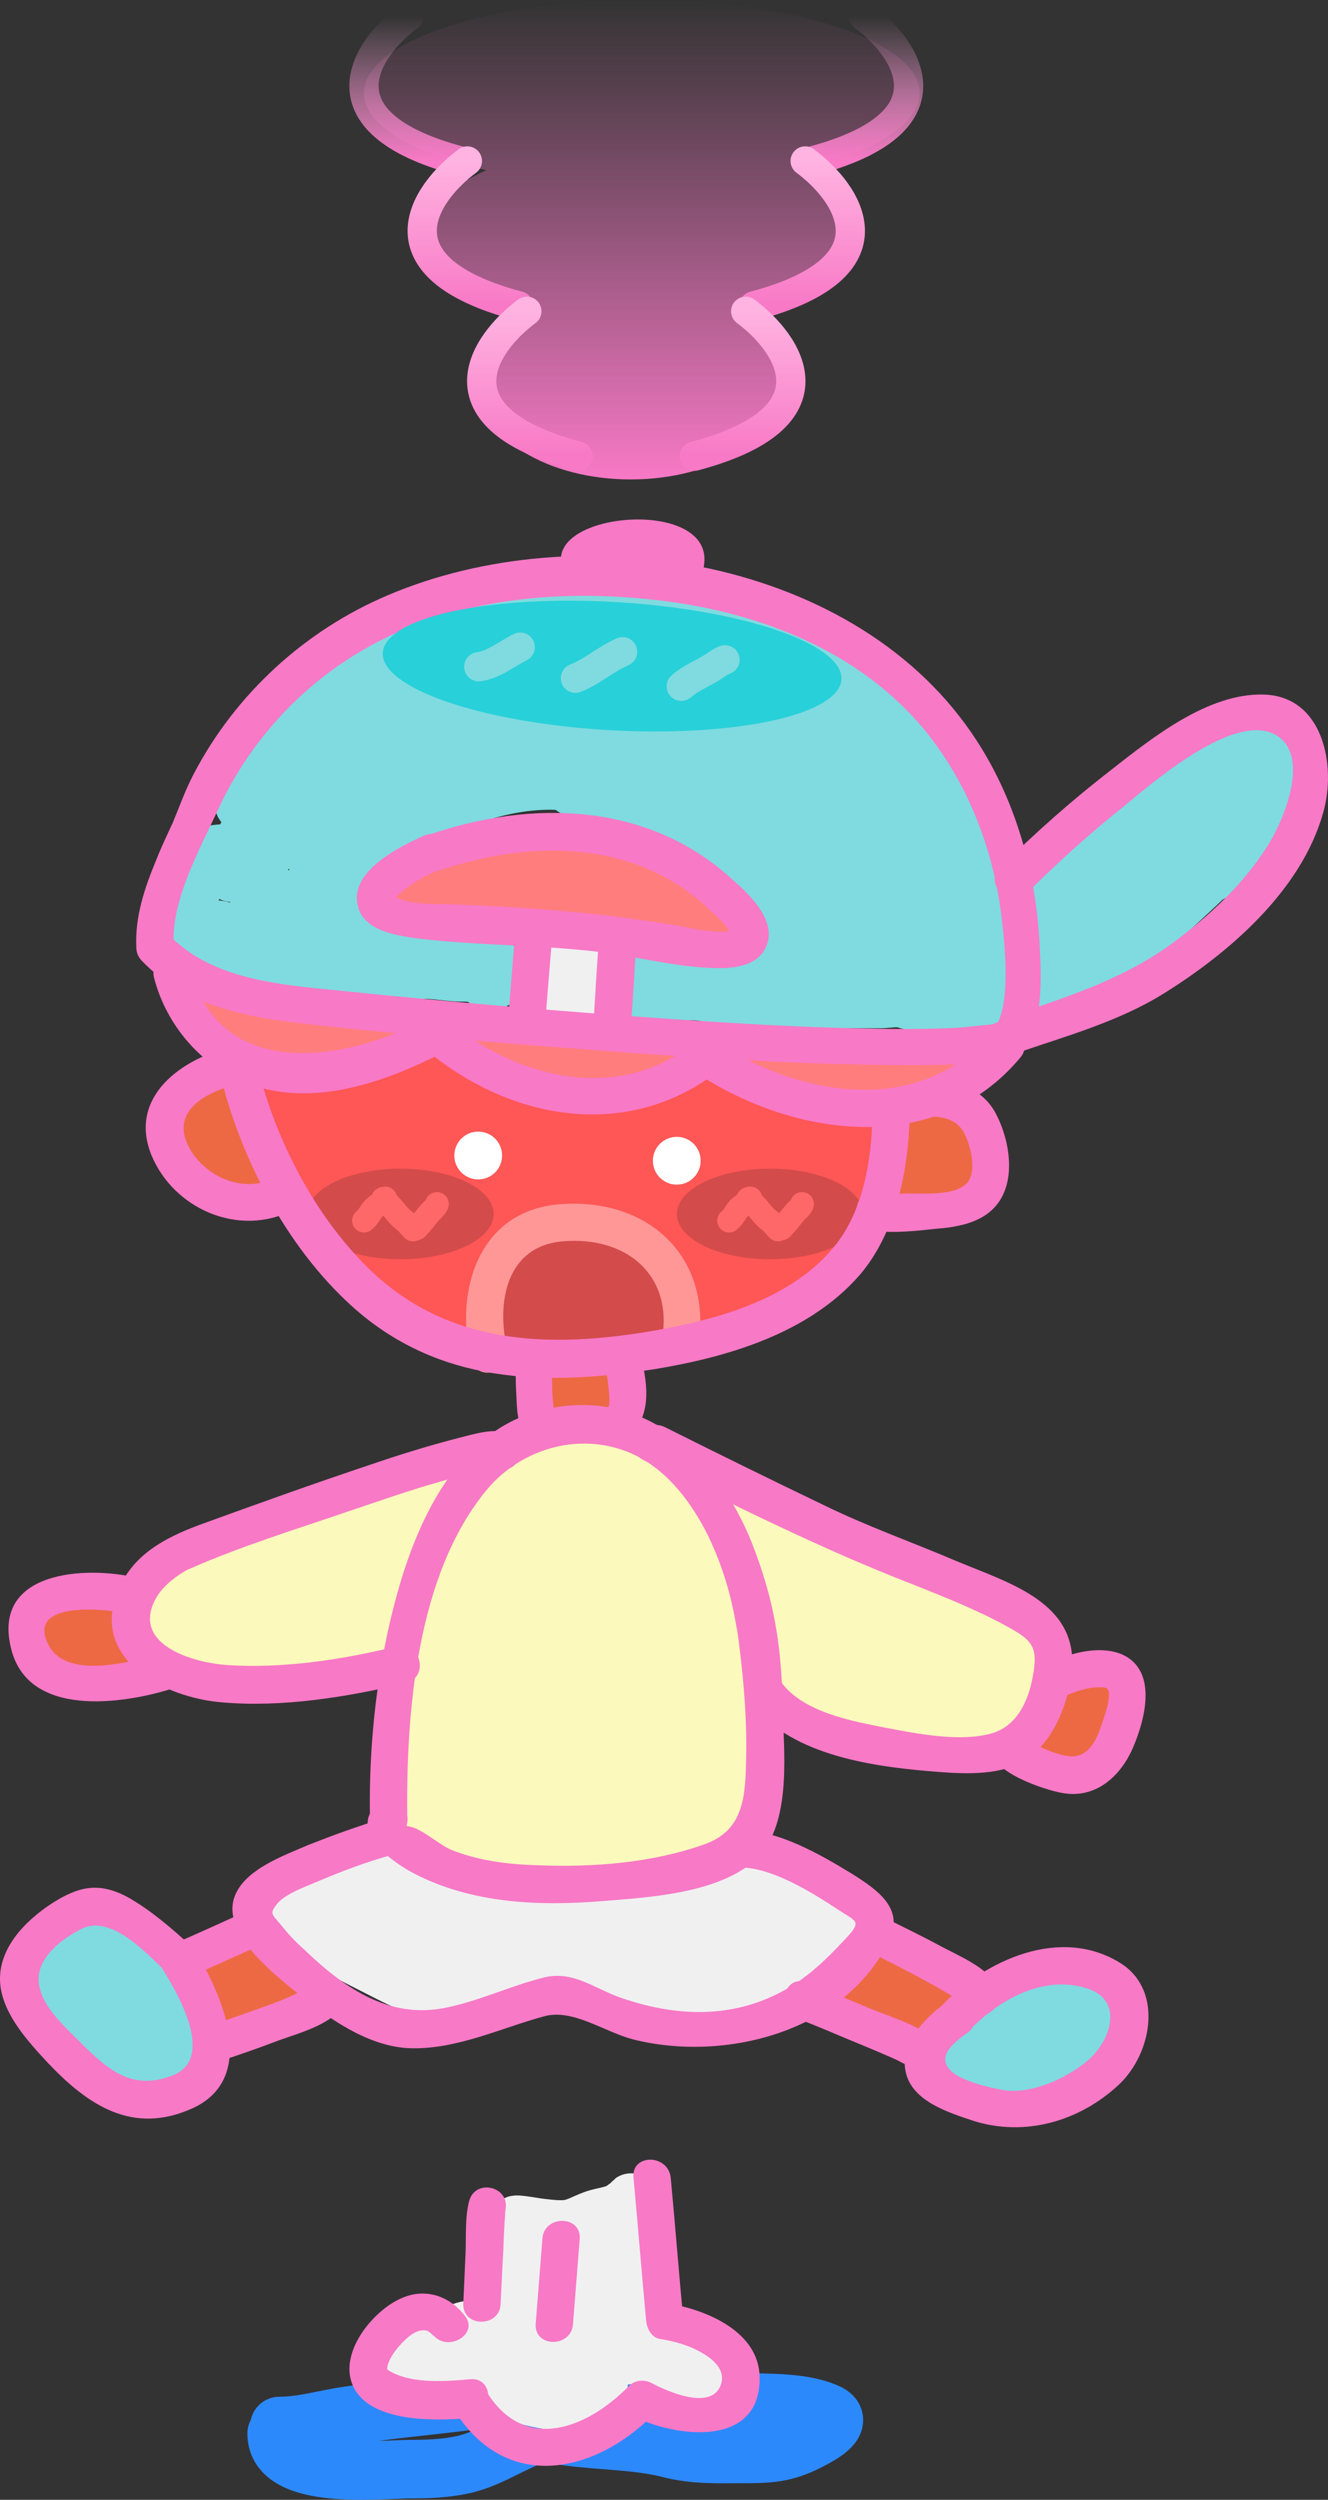 <svg width="227" height="427" viewBox="0 0 227 427" fill="none" xmlns="http://www.w3.org/2000/svg">
<rect x="0" y="0" width="227" height="427" fill="#333333" stroke="none"/>
<path d="M47.286 415.696C47.286 423.837 65.232 421.764 70.043 421.764C72.976 421.764 75.842 421.663 78.723 421.09C83.106 420.217 86.492 417.824 90.525 416.226C92.653 415.383 94.594 415.818 96.823 416.13C102.704 416.953 108.929 416.826 114.659 418.297C118.843 419.371 122.995 419.163 127.307 419.163C132.19 419.163 134.55 418.924 138.898 416.611C140.355 415.836 144.554 413.547 141.385 412.133C136.723 410.052 130.466 410.609 125.429 410.231C114.376 409.4 103.38 407.462 92.272 407.462C90.05 407.462 86.949 406.757 85.524 408.353C84.213 409.821 81.463 409.932 79.623 410.158C75.835 410.624 72.037 411.033 68.244 411.459C65.303 411.788 62.407 412.229 59.485 412.638C55.546 413.19 51.769 414.396 47.762 414.396" stroke="#2C89FB" stroke-width="10" stroke-linecap="round"/>
<path d="M12.215 278.851C12.189 279.054 10.786 278.761 10.65 278.69C10.396 278.558 10.181 278.304 10.08 278.038C9.924 277.627 10.176 277.458 10.552 277.315C12.422 276.602 14.455 277.397 15.563 279.002C16.022 279.668 16.258 280.45 16.382 281.242C16.427 281.53 16.494 281.684 16.171 281.694C15.851 281.703 15.485 281.703 15.204 281.527C14.712 281.22 14.582 280.507 14.567 279.975C14.554 279.476 14.696 279.126 15.22 279.031C15.598 278.963 16.078 279.089 16.3 279.421C17.028 280.509 14.992 280.93 14.292 280.961C13.798 280.982 13.188 280.93 12.968 280.415C12.663 279.7 13.543 278.918 14.073 278.596C14.737 278.191 15.674 277.942 16.456 278.042C17.163 278.132 17.422 278.621 17.331 279.298C17.265 279.788 17.029 280.334 16.76 280.747C16.582 281.021 16.329 281.205 16.002 281.23C15.441 281.273 15.113 280.288 15.52 279.926C16.097 279.413 16.912 280.601 17.113 281.043C17.136 281.094 17.178 281.173 17.164 281.234C17.157 281.267 17.098 281.285 17.135 281.291C17.296 281.318 17.401 281.442 17.54 281.511C17.687 281.584 17.918 281.637 18.016 281.778C18.134 281.946 18.358 282.093 18.423 282.287" stroke="#ED6944" stroke-width="10.8" stroke-linecap="round"/>
<path d="M76.089 252.398C75.7 252.434 75.34 252.722 74.999 252.892C74.237 253.274 73.496 253.63 72.705 253.958C71.665 254.39 70.595 254.774 69.538 255.157C68.451 255.55 67.368 255.901 66.274 256.271C63.389 257.245 60.729 258.593 58 259.914C55.139 261.299 52.171 262.456 49.329 263.877C47.623 264.73 45.904 265.557 44.163 266.334C42.435 267.105 40.566 267.391 38.936 268.333C37.834 268.971 36.763 269.735 35.564 270.176C34.546 270.551 33.804 271.316 32.963 271.959C32.101 272.618 31.49 273.413 31.084 274.428C30.794 275.154 30.249 275.903 30.783 276.704C31.049 277.102 31.706 278.609 32.144 278.734C32.836 278.931 33.397 279.632 34.143 279.848C35.434 280.221 36.66 280.837 37.973 281.173C40.5 281.819 42.962 282.642 45.608 282.642C47.898 282.642 50.352 282.901 52.617 282.534C54.472 282.233 56.183 281.798 57.958 281.191C58.685 280.942 59.438 280.721 60.156 280.45C60.671 280.256 61.2 279.868 61.758 279.824C61.991 279.805 62.205 278.481 62.324 278.252C62.961 277.023 62.976 275.349 63.299 274.018C63.549 272.991 63.688 271.947 63.895 270.911C64.016 270.308 64.308 269.931 64.552 269.399C65.065 268.279 65.572 267.163 66.117 266.057C66.608 265.062 67.15 264.084 67.587 263.064C68.008 262.079 68.336 260.978 68.936 260.095C69.148 259.782 69.499 259.56 69.682 259.24C69.901 258.857 68.546 259.57 68.496 259.595C65.176 261.272 61.984 263.177 58.825 265.136C56.483 266.588 54.074 267.77 51.587 268.942C47.852 270.702 44.061 272.3 40.297 273.994C40.28 274.002 39.365 274.344 39.611 274.452C40.039 274.639 40.822 274.512 41.255 274.512C42.866 274.512 44.479 274.539 46.09 274.494C48.579 274.425 51.212 274.06 53.436 272.862C54.812 272.121 55.855 271.024 57.001 269.995C57.008 269.989 57.593 269.544 57.477 269.712C56.878 270.577 55.984 271.307 55.194 271.989C55.134 272.041 54.339 272.702 54.219 272.537C53.91 272.112 56.125 269.999 56.339 269.803C57.777 268.477 59.471 267.464 60.945 266.177C61.838 265.398 62.677 264.539 63.498 263.684C65.075 262.042 70.437 257.788 68.689 259.246C67.603 260.15 66.303 260.788 65.034 261.384C62.164 262.73 59.331 264.122 56.507 265.563C51.962 267.882 47.28 269.638 42.248 270.55C40.59 270.85 38.945 271.032 37.31 271.453C36.417 271.683 35.425 271.776 34.577 272.151C33.841 272.477 33.17 272.778 32.361 272.778C31.457 272.778 30.476 272.889 29.597 272.669C29.427 272.627 28.632 272.379 28.616 272.669C28.58 273.311 29.116 274.251 29.398 274.825C29.89 275.826 30.35 276.797 30.35 277.939C30.35 279.066 30.553 280.432 30.241 281.522C30.134 281.898 29.962 282.258 29.868 282.636C29.813 282.855 30.594 282.404 30.693 282.365C31.721 281.959 32.613 281.286 33.637 280.86C35.211 280.204 36.817 279.805 38.491 279.523C39.444 279.362 40.387 279.198 41.351 279.119C42.007 279.065 42.834 278.927 43.446 279.234C43.528 279.275 44.099 279.536 43.982 279.715C43.868 279.892 43.303 279.841 43.175 279.848C42.269 279.895 41.361 279.912 40.454 279.956C39.627 279.996 38.449 279.956 37.696 280.372C37.263 280.611 37.286 281.193 37.286 281.618C37.286 282.733 37.849 283.005 38.738 283.347C38.973 283.437 38.814 283.105 38.78 282.967C38.602 282.256 38.935 281.853 39.478 281.366C40.39 280.548 41.484 279.888 41.953 278.692C42.598 277.049 41.991 275.045 41.249 273.561C40.548 272.16 39.268 270.073 39.779 268.406C39.936 267.894 40.485 267.455 40.803 267.039C40.968 266.822 41.599 266.219 41.508 265.9C41.41 265.56 40.559 265.68 42.26 265.72C44.022 265.761 46.087 266.06 47.788 265.455C48.217 265.302 48.599 264.97 49.016 264.78C49.46 264.579 51.227 263.742 51.262 264.618C51.365 267.193 51.18 269.765 51.16 272.332C51.139 274.944 51.462 278.231 49.859 280.474" stroke="#FBF9BC" stroke-width="10.8" stroke-linecap="round"/>
<path d="M101.559 237.439C100.993 237.439 100.308 237.567 99.825 237.216C99.618 237.066 99.405 236.813 99.174 236.704C99.08 236.659 98.883 236.971 98.801 237.029C98.328 237.366 97.744 237.596 97.23 237.866C97.141 237.913 96.281 238.219 96.585 238.306C96.828 238.375 97.661 239.057 97.765 238.848" stroke="#ED6944" stroke-width="10.8" stroke-linecap="round"/>
<path d="M81.507 260.203C82.326 260.203 83.146 260.19 83.964 260.203C84.466 260.211 84.967 260.353 85.469 260.311C85.818 260.282 86.244 258.803 86.373 258.541C87.026 257.211 87.359 255.7 88.113 254.428C88.644 253.531 90.078 253.162 91.009 252.784C93 251.975 95.065 251.402 97.127 250.796C98.848 250.291 100.703 250.447 102.474 250.447C104.626 250.447 106.798 251.332 108.658 252.344C110.701 253.455 112.934 254.387 114.529 256.132C115.221 256.889 115.772 257.737 116.432 258.517C116.764 258.909 117.15 259.389 117.323 259.884C117.764 261.145 116.699 260.962 115.734 260.962C110.983 260.962 106.247 260.422 101.511 260.095C97.894 259.845 94.181 260.025 90.654 259.017C90.603 259.002 89.764 258.699 90.227 258.685C91.503 258.649 92.778 258.577 94.056 258.577C94.761 258.577 95.587 258.456 96.284 258.583C96.294 258.585 95.012 259.223 94.755 259.312C94.088 259.542 91.924 260.323 91.371 259.769" stroke="#FBF9BC" stroke-width="10.8" stroke-linecap="round"/>
<path d="M89.745 228.116C89.745 227.822 89.647 227.698 89.474 227.46C89.078 226.919 89.005 226.338 88.938 225.677C88.775 224.068 88.896 222.752 90.058 221.564C91.82 219.763 93.76 217.702 96.025 216.535C97.242 215.909 98.588 215.831 99.891 215.494C101.625 215.044 102.712 216 103.787 217.204C104.908 218.46 105.777 219.774 106.605 221.233C107.144 222.183 107.568 223.209 107.869 224.262C108.042 224.867 108.337 224.955 108.821 225.189C109.165 225.357 109.59 225.784 109.754 225.382C110.179 224.343 110.252 223.491 109.616 222.552C108.462 220.848 107.689 219.303 105.599 218.679C102.226 217.672 98.812 218.717 95.652 220.028C94.873 220.351 93.902 220.739 93.418 221.48C93.068 222.014 92.787 223.117 93.165 223.696C93.731 224.563 94.975 224.875 95.905 225.123C97.02 225.421 98.107 225.515 99.259 225.515C100.048 225.515 100.857 225.567 101.643 225.49C102.431 225.414 103.128 225.058 103.883 224.864C103.98 224.839 104.595 224.756 104.485 224.756C104.012 224.756 103.538 224.756 103.064 224.756C101.019 224.756 98.974 224.756 96.928 224.756C95.814 224.756 94.7 224.763 93.586 224.75C92.771 224.74 91.843 224.81 91.057 224.527C89.348 223.912 90.579 222.138 91.25 221.082C92.342 219.364 93.789 217.439 95.483 216.252C96.084 215.831 96.774 215.587 95.658 215.433C95.264 215.379 94.889 215.316 94.49 215.325C94.449 215.326 93.779 215.422 93.888 215.518C94.069 215.679 94.706 215.369 94.869 215.325C95.768 215.083 96.737 215.07 97.663 215.114C99.177 215.186 100.751 215.683 102.077 216.409C103.248 217.05 104.225 218.011 105.401 218.625C106.45 219.173 107.533 219.912 108.646 220.305C108.794 220.357 108.989 220.538 109.146 220.528C109.356 220.515 108.318 219.524 108.267 219.48C107.218 218.592 105.992 217.245 104.527 217.174C102.295 217.065 99.832 217.489 97.657 217.981C96.218 218.306 94.756 218.62 93.334 219.011C92.709 219.182 92.813 218.854 92.34 218.529C91.912 218.235 91.212 218.333 90.72 218.36C90.62 218.366 90.34 219.067 90.287 219.227" stroke="#D34B4B" stroke-width="10.8" stroke-linecap="round"/>
<path d="M39.454 201.233C38.144 201.14 36.971 200.299 36.395 199.174C36.152 198.698 35.885 198.251 35.66 197.765C35.413 197.228 35.465 196.42 35.396 195.837C35.272 194.799 35.335 193.732 35.335 192.688C35.335 192.331 35.293 192.008 35.504 191.7C35.598 191.564 35.757 191.369 35.931 191.369C36.172 191.369 36.056 191.579 36.142 191.742C36.483 192.388 36.978 192.965 37.322 193.621C37.87 194.664 38.358 195.825 38.719 196.946C38.825 197.273 39.174 198.241 39.02 197.933C38.71 197.312 38.466 196.637 38.141 196.012C37.222 194.244 36.744 192.206 36.744 190.237C36.744 190.037 36.522 189.165 36.528 189.358C36.55 190.145 36.987 191.075 37.238 191.803C37.603 192.86 38.027 193.874 38.424 194.916C38.903 196.171 39.165 197.498 39.611 198.764C39.831 199.39 40.218 199.875 40.478 200.469C40.511 200.544 40.705 200.878 40.574 200.902C39.839 201.036 38.68 200.505 37.961 200.342C35.291 199.736 32.409 197.962 32.409 194.898C32.409 194.617 32.938 194.289 33.107 194.085C33.334 193.813 33.474 193.533 33.667 193.254C33.835 193.012 34.161 192.119 34.36 192.019" stroke="#ED6944" stroke-width="10.8" stroke-linecap="round"/>
<path d="M156.276 203.329C156.248 203.342 156.113 202.428 156.11 202.395C156.037 201.546 156.057 200.691 156.057 199.841C156.057 199.088 156.14 198.508 156.504 197.826C157.022 196.855 157.627 195.927 158.331 195.08C158.654 194.691 158.989 194.296 159.252 193.862C159.347 193.705 159.578 193.204 159.783 193.188C159.893 193.179 160.026 193.327 160.089 193.39C160.368 193.671 160.604 193.999 160.814 194.334C161.203 194.953 161.478 195.614 161.621 196.333C161.809 197.272 161.882 198.344 161.665 199.283C161.49 200.043 161.233 200.833 160.396 201.037C159.661 201.217 158.907 200.677 158.63 200.011C158.006 198.513 158.738 195.533 160.809 195.793C161.849 195.923 162.7 196.758 163.107 197.693C163.582 198.78 163.265 200.08 162.419 200.886C161.664 201.606 160.486 202.113 159.432 201.986C158.875 201.919 158.288 201.723 157.92 201.276C157.538 200.812 157.39 200.054 157.38 199.468C157.362 198.416 158.033 197.945 159.009 197.851C159.395 197.814 159.817 197.812 160.167 198.004C160.768 198.333 161.147 199.037 161.334 199.67C161.631 200.673 161.435 201.882 160.583 202.562C159.761 203.219 158.357 203.429 157.365 203.095C156.474 202.795 155.957 201.622 156.375 200.762C156.815 199.859 158.17 199.316 159.102 199.685C159.987 200.036 160.537 200.83 160.605 201.767C160.678 202.77 159.894 202.878 159.08 202.949C158.099 203.035 156.602 202.88 156.363 201.66C156.131 200.475 157.43 199.599 158.428 199.417C159.171 199.282 159.826 199.502 160.196 200.183C160.585 200.898 160.681 202.061 160.152 202.73C159.835 203.131 159.006 203.666 158.469 203.426C157.968 203.202 157.891 202.576 157.852 202.103" stroke="#ED6944" stroke-width="10.8" stroke-linecap="round"/>
<path d="M119.657 185.505C120.229 185.648 120.765 186.214 121.213 186.567C122.45 187.543 123.753 188.429 125.011 189.377C127.056 190.918 129.129 192.492 131.262 193.908C133.33 195.28 135.363 196.815 137.697 197.698C139.097 198.228 140.585 198.475 142.062 198.687" stroke="#E7A78A" stroke-width="10.8" stroke-linecap="round"/>
<path d="M142.062 198.687C143.045 198.11 144.124 197.762 145.101 197.204C145.246 197.121 145.255 196.449 145.174 196.307C144.974 195.958 142.744 195.77 142.447 195.721C141.197 195.517 139.934 195.364 138.703 195.062C138.058 194.904 137.215 194.852 136.644 194.485C134.887 193.355 140.794 195.253 142.694 196.124C143.561 196.522 143.794 197.485 144.204 198.275C144.752 199.332 145.014 200.342 145.275 201.488C145.444 202.235 145.58 203.725 145.256 204.444C144.801 205.456 143.469 206.429 142.602 207.026C139.778 208.972 136.796 210.59 133.917 212.435C132.614 213.271 131.463 214.227 130.292 215.236C129.755 215.7 128.656 216.255 128.727 217.076C128.809 218.024 129.373 219.36 129.972 220.097C130.498 220.745 131.945 220.459 132.58 220.179C134.171 219.479 134.792 217.645 136.296 216.893C136.855 216.614 137.495 216.411 138.017 216.079C138.746 215.614 136.581 215.822 136.388 215.822C133.048 215.822 130.355 218.964 127.739 220.665C127.22 221.002 126.697 221.329 126.174 221.662C125.828 221.882 125.235 221.741 124.837 221.836C124.485 221.92 122.787 222.208 122.787 221.836C122.787 220.612 123.028 219.06 122.696 217.873C122.346 216.625 121.03 215.659 120.481 214.422C120.144 213.664 119.785 212.82 119.328 212.133C118.723 211.226 117.941 210.613 117.36 209.653C116.308 207.918 114.323 207.439 112.655 206.513C111.503 205.873 110.238 205.575 109.04 205.03C107.14 204.167 105.135 204.01 103.128 203.456C101.28 202.946 99.209 202.476 97.279 202.476C96.532 202.476 96.285 202.733 95.614 203.035C94.597 203.492 93.266 204.289 92.136 204.289C91.301 204.289 90.013 204.025 89.253 204.38C88.011 204.96 87.132 205.886 85.958 206.586C85.098 207.099 84.257 207.479 83.258 207.584C82.571 207.656 81.863 207.82 81.299 208.243C80.377 208.935 80.741 209.687 80.366 210.687C79.914 211.892 79.399 213.182 78.709 214.266C77.899 215.539 78.598 217.509 79.13 218.706C79.544 219.637 79.492 221.521 78.398 221.919C77.776 222.145 77.044 224.086 76.567 223.392C75.843 222.338 75.345 221.188 74.847 220.015C74.704 219.677 74.588 217.351 74.334 217.314C73.446 217.187 72.503 217.578 71.616 217.644C70.549 217.723 69.517 217.799 68.44 217.799C66.885 217.799 65.494 216.268 64.559 215.154C63.486 213.876 62.666 212.424 61.841 210.98C61.338 210.1 60.863 208.945 60.102 208.243C59.34 207.54 58.522 206.909 57.787 206.174C56.718 205.106 55.924 204.119 55.068 202.888C53.74 200.978 51.633 199.271 51.252 196.911C51.173 196.422 51.231 195.695 50.959 195.263C50.61 194.709 50.222 194.151 49.971 193.543C49.072 191.368 48.016 189.571 46.547 187.776C46.533 187.758 47.889 188.176 48.122 188.27C49.182 188.698 50.427 189.036 51.563 189.167C54.55 189.512 57.212 189.349 60.203 189.094C61.218 189.007 62.261 188.845 63.242 188.6C64.359 188.32 65.156 187.444 66.207 187.062C67.868 186.458 69.558 185.972 71.222 185.378C71.879 185.143 72.653 185.078 73.236 184.682C73.812 184.29 73.928 184.511 74.682 184.883C77.277 186.166 79.618 187.839 82.407 188.673C83.728 189.068 85.065 189.461 86.324 190.028C87.469 190.543 88.433 191.272 89.71 191.272C94.718 191.272 99.662 192.096 104.665 192.096C106.496 192.096 108.311 192.261 110.139 192.261C111.487 192.261 112.59 192.382 113.726 191.602C114.663 190.959 115.443 189.881 116.692 189.954C117.051 189.975 123.144 183.528 123.291 183.785C125.032 186.834 127.232 190.022 129.972 192.261C131.191 193.258 127.002 202.198 128.48 202.641C129.152 202.843 129.783 202.924 130.475 203.044C131.721 203.261 132.849 203.834 134.045 204.216C134.97 204.51 135.941 204.878 136.918 204.948C137.073 204.959 137.373 205.075 137.047 205.113C136.179 205.212 135.362 206.008 134.685 206.486C134.285 206.768 128.775 211.115 128.425 210.678C128.04 210.197 131.83 205.603 132.397 204.93C133.322 203.832 131.733 204.192 130.896 204.087C129.567 203.921 128.286 203.695 126.997 203.337C125.705 202.978 123.509 202.799 122.458 203.795C121.985 204.242 121.592 205.213 121.909 205.845C122.409 206.845 125.18 208.831 124.197 208.298C122.674 207.473 121.254 206.515 119.675 205.772C117.552 204.772 115.336 204.042 113.177 203.135C110.165 201.87 108.545 199.798 106.496 197.332C106.284 197.077 104.224 195.227 105.031 195.227C107.381 195.227 110.021 195.756 112.317 196.215C113.679 196.488 125.585 195.721 124.197 195.721C121.038 195.721 110.159 196.963 107.008 197.167C101.875 197.5 96.734 197.56 91.596 197.735C89.642 197.801 87.694 197.863 85.738 197.863C84.759 197.863 83.747 197.765 82.809 198.101C81.216 198.671 79.589 199.34 78.032 200.005C76.929 200.476 75.918 200.664 74.737 200.664C73.74 200.664 73.603 200.819 72.98 201.579C71.906 202.889 72.619 205.341 73.199 206.724C73.644 207.783 73.694 208.489 73.694 209.653C73.694 211.046 73.46 210.714 72.248 210.056C70.527 209.122 68.638 208.28 67.232 206.888C65.487 205.161 64.992 202.726 64.962 200.334C64.948 199.236 64.962 198.137 64.962 197.039C64.962 196.311 62.263 197.132 61.759 197.241C61.204 197.36 58.537 198.521 58.537 197.369C58.537 196.085 64.52 195.964 65.401 195.922C67.48 195.825 69.337 195.985 71.314 195.263C72.097 194.978 72.889 194.729 73.657 194.403C74.02 194.248 74.634 194.165 74.938 193.909C75.645 193.314 78.191 193.98 79.02 194.073C79.813 194.163 80.635 194.403 81.436 194.403" stroke="#FF5656" stroke-width="10.8" stroke-linecap="round"/>
<path d="M67.734 176.138C66.83 176.138 65.925 176.138 65.02 176.138C63.486 176.138 61.933 176.212 60.401 176.127C59.324 176.067 58.27 175.943 57.185 175.943C55.781 175.943 54.396 175.716 52.997 175.698C51.86 175.684 50.684 175.45 49.575 175.21C48.865 175.056 48.138 175.008 47.428 174.857C47.045 174.776 46.584 174.735 46.299 174.439C46.22 174.358 46.19 174.075 46.19 174.257C46.19 174.66 45.788 174.37 45.507 174.333C44.681 174.226 43.967 174.441 43.172 174.624C42.46 174.787 41.663 174.788 40.936 174.768C39.951 174.74 39.021 174.271 38.13 173.891C37.881 173.785 37.565 173.686 37.359 173.503C37.275 173.428 37.236 173.358 37.359 173.486C37.753 173.898 38.299 174.203 38.786 174.488C39.885 175.129 41.041 175.636 42.244 176.04C44.417 176.771 46.652 177.129 48.891 177.577C49.288 177.656 49.284 177.478 49.366 177.104C49.4 176.949 49.366 176.467 49.366 176.627" stroke="#FF7D7D" stroke-width="10.8" stroke-linecap="round"/>
<path d="M81.559 176.629C81.71 176.798 81.593 177.081 81.844 177.096C82.422 177.13 82.758 177.495 83.252 177.732C84.615 178.383 86.065 179.091 87.521 179.483C90.122 180.184 92.881 180.39 95.546 180.807C97.506 181.113 99.472 181.416 101.462 181.416C103.385 181.416 105.527 181.675 107.424 181.352C108.105 181.235 108.784 181.115 109.467 181.008C110.095 180.91 110.708 180.659 111.336 180.599C111.586 180.575 111.951 180.28 112.211 180.184C112.546 180.061 112.707 179.995 112.387 179.782" stroke="#FF7D7D" stroke-width="10.8" stroke-linecap="round"/>
<path d="M128.034 180.599C129.438 180.599 130.593 180.789 131.933 181.248C133.469 181.774 134.863 182.457 136.448 182.876C139.294 183.63 142.398 183.402 145.316 183.402C148.839 183.402 152.343 183.248 155.799 182.584C156.741 182.403 157.676 182.104 158.563 181.858C158.786 181.796 160.483 181.442 159.912 181.3" stroke="#FF7D7D" stroke-width="10.8" stroke-linecap="round"/>
<path d="M177.895 157.009C177.895 155.961 178.171 155.269 178.699 154.401C179.134 153.687 179.536 152.939 180.049 152.279C180.72 151.416 181.725 150.791 182.501 150.015C184.533 147.982 186.354 145.652 188.573 143.812C191.438 141.437 194.695 139.443 197.811 137.415C199.062 136.601 200.201 135.644 201.437 134.82C202.544 134.082 203.769 133.544 204.908 132.86C205.912 132.258 206.834 131.636 207.899 131.141C208.68 130.778 209.316 130.202 210.111 129.85C211.231 129.354 212.511 128.909 213.744 128.864C214.279 128.844 215.232 128.33 215.729 128.578C216.19 128.809 216.307 129.415 216.313 129.876C216.325 130.922 216.383 132.006 216.3 133.049C216.226 133.965 215.687 134.872 215.378 135.728C214.908 137.036 214.488 138.282 213.795 139.498C210.479 145.32 205.356 149.669 200.516 154.187C197.054 157.418 193.507 160.3 189.352 162.608C187.96 163.381 186.756 164.456 185.368 165.242C184.447 165.765 183.52 166.002 182.514 166.261C182.032 166.385 181.539 166.45 181.074 166.611C180.656 166.756 180.355 167.006 179.997 167.195C179.754 167.324 179.763 167.211 179.763 166.981C179.763 165.833 180.084 164.559 180.451 163.484C182.22 158.305 185.944 154.107 189.767 150.326C190.742 149.362 190.093 151.457 189.994 151.819C189.262 154.488 187.825 156.83 186.549 159.254C186.473 159.398 186.253 159.792 186.238 159.63C186.217 159.417 186.444 158.965 186.497 158.865C187.349 157.249 188.436 155.721 189.455 154.213C191.119 151.751 192.894 149.385 194.678 147.011C195.45 145.982 196.145 144.673 197.084 143.773C197.298 143.569 197.374 144.309 197.396 144.604C197.504 146.068 197.564 147.555 197.389 149.016C197.339 149.434 197 150.622 197.227 150.268C198.302 148.588 199.374 146.927 200.523 145.292C201.453 143.966 202.352 142.618 203.286 141.295C203.426 141.097 203.677 140.753 203.831 140.529C203.834 140.526 203.947 140.271 204 140.361C204.233 140.761 204.223 141.432 204.285 141.879C204.314 142.089 204.273 143.062 204.473 143.196C204.824 143.43 207.563 138.621 207.866 138.116C208.048 137.813 208.267 137.267 208.554 137.026C208.588 136.997 208.55 137.91 208.541 137.98C208.491 138.349 208.444 138.742 208.32 139.096C208.266 139.252 208.59 137.808 208.619 137.714C209.322 135.393 210.305 133.16 210.883 130.804C211.173 129.622 211.318 129.061 212.342 128.455C213.422 127.817 214.051 127.772 215.073 128.63C217.305 130.502 216.85 134.483 216.008 136.903C214.852 140.22 213.216 143.509 210.701 146.025C209.626 147.1 208.284 147.855 206.971 148.601C204.694 149.892 202.558 151.285 200.529 152.941C196.915 155.892 192.609 158.294 187.821 158.294" stroke="#7FDBE0" stroke-width="10.8" stroke-linecap="round"/>
<path d="M97.324 169.271C97.324 170.235 97.29 167.341 97.324 166.377C97.332 166.158 97.56 166.055 97.616 165.82C97.635 165.738 97.781 165.011 97.791 165.184C97.885 166.774 97.93 168.377 97.908 169.971C97.901 170.457 97.449 171.034 97.181 170.438C96.996 170.027 96.513 167.281 97.091 167.402C97.709 167.533 97.94 169.674 97.765 170.179C97.644 170.53 97.191 170.03 97.097 169.906C96.775 169.484 96.725 168.903 96.74 168.388C96.747 168.152 97.809 167.277 98.025 167.169" stroke="#F0F0F1" stroke-width="10.8" stroke-linecap="round"/>
<path d="M123.4 158.677C122.637 158.022 121.667 157.568 120.803 157.067C119.009 156.026 117.211 155.037 115.372 154.077C113.409 153.052 111.438 152.046 109.498 150.977C108.3 150.318 107.078 149.644 105.808 149.132C104.375 148.555 102.852 148.492 101.334 148.306C99.602 148.094 97.886 147.747 96.18 147.386C95.616 147.267 94.956 146.883 94.367 147.062C92.917 147.503 91.34 147.354 89.867 147.715C87.633 148.263 85.382 148.679 83.166 149.31C80.457 150.081 77.727 150.889 74.913 151.192C74.173 151.271 73.32 151.171 72.828 151.882C72.685 152.089 74.718 151.997 74.793 151.997C80.543 151.997 86.319 151.54 92.057 152.049C93.487 152.176 94.934 152.418 96.327 152.77C97.18 152.986 98.031 153.245 98.909 153.335C99.957 153.442 101 153.365 102.05 153.413C102.98 153.455 103.859 153.727 104.778 153.831C105.985 153.968 107.227 153.949 108.442 154.046C109.662 154.143 110.939 154.041 112.142 154.26C112.347 154.297 112.665 154.343 112.864 154.443" stroke="#FF7D7D" stroke-width="10.8" stroke-linecap="round"/>
<path d="M77.063 135.502C73.794 135.502 70.309 135.154 67.162 136.193C65.097 136.874 63.174 137.895 61.301 138.984C60.352 139.536 55.707 142.163 59.095 139.649C66.171 134.397 73.516 129.488 80.837 124.59C88.466 119.485 96.691 114.795 103.814 108.973C104.294 108.58 105.57 107.773 104.997 107.537C103.549 106.941 97.271 110.222 96.731 110.461C83.825 116.187 71.528 123.086 59.919 131.116C58.959 131.78 55.74 134.085 54.55 134.97C53.247 135.94 52.932 136.273 54.896 135.143C62.072 131.014 69.044 126.312 75.548 121.187C76.871 120.145 80.606 117.495 78.923 117.426C76.874 117.342 73.813 119.096 72.212 119.885C67.998 121.962 64.02 124.428 60.291 127.288C56.454 130.231 52.253 133.604 49.288 137.482C48.66 138.302 48.641 138.802 49.926 138.506C52.774 137.847 55.52 136.355 58.019 134.904C63.762 131.567 69.153 127.387 72.903 121.839C73.403 121.099 74.233 120.443 74.298 119.553C74.466 117.272 69.688 120.158 67.627 121.147C64.369 122.712 61.195 124.448 58.032 126.198C54.291 128.268 46.664 132.505 42.829 135.661C41.042 137.132 40.895 137.717 42.869 137.868C45.979 138.105 49.3 136.24 51.786 134.651C56.196 131.832 60.152 128.248 63.627 124.351C65.147 122.645 67.062 120.482 67.76 118.197C68.395 116.116 66.47 116.16 65.009 116.469C60.655 117.39 56.627 120.659 52.969 123.035C49.891 125.034 46.799 127.067 43.972 129.414C42.856 130.342 41.207 131.526 40.756 133.003C40.042 135.339 44.02 129.284 45.062 127.075C47.033 122.892 48.963 119.233 52.783 116.403C56.645 113.541 61.311 111.427 65.767 109.664C70.374 107.841 75.401 106.741 80.319 106.222C85.112 105.715 90.851 104.771 95.561 106.195C95.946 106.311 98.871 107.547 97.608 108.042C94.568 109.236 91.191 109.794 88.053 110.674C81.891 112.403 75.756 114.26 69.767 116.522C67.916 117.221 66.066 117.925 64.225 118.649C63.818 118.809 63.146 119.266 63.188 118.516C63.232 117.75 64.095 117.101 64.624 116.668C66.828 114.864 69.515 113.542 72.066 112.309C81.311 107.84 91.581 107.558 101.635 107.763C106.806 107.869 112.145 107.824 117.276 108.521C123.939 109.426 130.805 112.808 136.253 116.575C136.803 116.955 143.433 121.375 142.818 122.45C142.332 123.301 138.118 122.252 137.343 122.104C136.683 121.978 135.962 121.959 135.323 121.746C135.178 121.697 134.68 121.441 134.752 121.573C136.041 123.936 137.618 126.128 138.778 128.577C139.726 130.578 141.612 133.349 144.161 133.349C145.009 133.349 145.839 133.068 146.672 132.923C148.182 132.662 148.382 132.713 147.018 133.774C145.285 135.122 146.839 136.051 147.629 137.549C150.753 143.467 143.791 149.71 138.752 151.611C138.37 151.754 136.88 152.451 136.533 151.916C135.907 150.953 136.147 149.17 136.147 148.088C136.147 147.314 136.796 145.311 136.041 145.311C133.928 145.311 131.815 145.311 129.702 145.311C128.961 145.311 128.08 145.178 127.35 145.324C127.292 145.335 128.574 146.808 128.732 146.985C129.778 148.162 131.206 149.556 131.788 151.052C131.893 151.323 131.203 150.938 130.964 150.773C129.72 149.915 128.513 148.977 127.31 148.062C121.57 143.694 115.37 139.939 108.558 137.522C105.165 136.318 101.689 135.338 98.272 134.199C96.807 133.711 95.525 133.588 93.993 133.588C89.394 133.588 84.928 134.549 80.558 135.967C80.158 136.097 79.024 136.517 79.322 136.219C79.452 136.089 80.285 135.771 80.292 135.768C82.525 134.771 84.885 134.015 87.216 133.295C97.794 130.032 108.596 127.531 119.575 126.078C128.035 124.959 136.493 124.736 145.011 124.736C145.113 124.736 148.196 124.649 146.353 125.082C143.915 125.655 141.347 125.855 138.872 126.145C131.888 126.963 124.906 127.782 117.941 128.75C107.324 130.226 96.891 132.372 86.365 134.332C84.872 134.61 83.32 134.925 81.794 134.983C81.558 134.992 80.972 134.825 81.156 134.678C81.648 134.282 83.282 133.639 83.548 133.535C87.419 132.021 91.398 130.722 95.428 129.707C104.495 127.422 113.86 126.282 123.203 126.185C124.911 126.167 129.658 125.605 128.306 126.65C127.508 127.267 125.485 127.272 124.652 127.354C121.836 127.632 118.989 127.763 116.16 127.74C112.578 127.711 107.134 128.072 104.891 124.577C102.194 120.376 109.476 118.163 112.279 117.453C117.424 116.149 123.856 115.296 128.772 117.772C131.375 119.082 134.809 122.002 133.396 125.387C131.46 130.026 124.578 131.56 120.28 132.285C113.013 133.511 104.929 134.278 97.661 132.578C96.245 132.246 92.548 130.864 93.169 128.657C93.598 127.134 95.935 126.131 97.183 125.613C100.57 124.209 104.278 123.663 107.894 123.274C115.941 122.409 124.392 122.445 131.841 126.039C134.101 127.129 135.888 128.701 137.343 130.717C138.102 131.767 139.401 133.517 139.177 134.97C138.918 136.652 136.679 137.437 135.39 137.841C131.6 139.03 127.464 139.409 123.522 139.649C116.2 140.094 107.533 139.962 100.904 136.379C99.065 135.385 95.868 133.686 94.977 131.607C94.048 129.44 103.171 129.906 103.522 129.92C115.068 130.378 128.293 134.382 135.722 143.875C136.27 144.575 136.746 145.358 135.403 145.204C131.5 144.758 127.802 142.55 124.825 140.114C124.644 139.966 120.581 136.494 121.981 135.94C123.225 135.448 125.413 135.749 126.659 135.847C129.434 136.066 132.028 136.754 134.632 137.721C137.849 138.916 140.783 140.498 143.616 142.413C144.252 142.843 145.719 144.497 145.476 143.769C145.172 142.857 144.218 141.851 143.696 141.097C141.167 137.453 138.347 133.926 134.805 131.209C127.203 125.377 117.298 122.517 108.213 119.898C101.368 117.925 93.678 115.696 86.684 118.277C85.385 118.756 82.804 119.897 82.804 121.626C82.804 122.07 82.785 124.162 82.923 124.032C84.656 122.395 86.841 121.177 88.864 119.951C93.524 117.126 98.299 114.714 103.349 112.668C104.316 112.276 105.353 111.813 106.392 111.618C106.405 111.615 107.068 111.51 107.097 111.631C107.292 112.45 106.044 112.95 105.449 113.545C103.646 115.348 101.765 117.06 99.814 118.702C96.441 121.54 92.998 124.527 89.262 126.889C89.05 127.023 86.63 128.708 86.285 128.511C85.512 128.069 85.354 124.927 85.541 124.231C86.175 121.878 88.7 120.251 90.618 119.034C93.909 116.946 97.622 115.082 101.316 113.824C102.338 113.476 105.482 112.7 104.425 112.92C102.601 113.3 100.694 113.487 98.844 113.199C94.862 112.58 93.411 109.664 93.329 105.942C93.283 103.843 93.412 103.893 95.628 103.444C99.198 102.719 102.738 102.248 106.379 102.248C109.557 102.248 112.396 102.931 115.469 103.736C120.3 105.001 125.369 105.781 130.061 107.498C133.567 108.781 136.977 110.661 140.134 112.641C145.201 115.819 150.251 119.959 153.184 125.268C156.243 130.803 157.827 136.942 159.59 142.971C159.753 143.529 159.929 144.091 160.055 144.659C160.25 145.539 159.585 142.917 159.284 142.068C157.932 138.25 155.523 134.173 155.523 130.026C155.523 127.403 159.511 130.832 160.228 131.514C164.662 135.734 166.261 141.693 166.261 147.69C166.261 150.85 164.177 147.184 163.576 146.214C162.905 145.13 158.6 138.375 162.141 138.187C166.106 137.976 168.064 144.485 168.773 147.504C169.47 150.475 169.929 153.909 169.583 156.98C169.316 159.355 168.61 161.668 168.454 164.091C168.378 165.257 168.48 166.355 168.254 167.507C168.138 168.099 168.062 170.064 167.603 170.431C166.885 171.006 169.184 171.657 169.477 171.853C169.779 172.054 168.748 171.859 168.387 171.813C167.281 171.67 166.175 171.554 165.065 171.441C163.54 171.285 162.081 171.148 160.547 171.148C158.843 171.148 156.342 171.577 154.805 170.962C153.658 170.503 151.728 170.909 150.486 170.909C149.596 170.909 148.706 170.909 147.815 170.909C145.636 170.909 143.456 170.909 141.277 170.909C136.652 170.909 132.037 170.67 127.429 170.67C125.522 170.67 122.955 170.44 121.13 169.899C119.04 169.28 116.163 169.612 114.047 170.072C113.12 170.273 107.203 171.941 107.203 170.79C107.203 170.09 106.798 166.655 107.681 166.603C109.359 166.504 111.003 166.364 112.705 166.364C114.508 166.364 116.772 165.997 118.459 166.736C120.004 167.412 121.654 167.829 123.323 168.025C125.617 168.295 128.86 168.521 130.592 166.789C132.544 164.837 132.424 162.122 132.851 159.612C132.995 158.769 132.865 157.162 133.41 156.462C134.182 155.468 136.508 162.218 136.626 162.562C136.964 163.551 137.327 164.705 137.928 165.579C138.359 166.207 140.083 162.058 140.121 161.978C141.37 159.273 142.587 156.551 143.642 153.764C143.723 153.552 144.743 149.886 144.759 151.371C144.809 156.039 144.28 160.675 144.28 165.34C144.28 165.844 146.631 161.675 146.845 161.22C149.104 156.415 150.991 151.292 152.214 146.121C152.386 145.395 152.454 142.984 153.078 142.36C153.282 142.156 153.131 142.935 153.131 143.224C153.131 144.557 153.131 145.891 153.131 147.224C153.131 153.041 153.195 158.717 152.427 164.476C152.304 165.398 152.421 162.615 152.413 161.685C152.372 156.75 151.955 151.819 151.271 146.932C150.991 144.94 150.309 142.889 150.261 140.871C150.238 139.942 152.426 141.908 152.52 141.988C157.219 145.974 161.409 151.293 162.048 157.618C162.2 159.124 162.334 161.367 161.238 162.589C159.98 163.989 157.989 164.513 156.241 164.928C153.959 165.469 151.68 166.124 149.317 166.124C149.237 166.124 147.978 166.088 148.427 166.138C149.824 166.293 151.216 166.548 152.613 166.722C153.512 166.835 154.407 167.012 155.31 167.081C157.325 167.236 151.271 167.215 149.251 167.267C146.983 167.326 144.715 167.321 142.446 167.321C140.406 167.321 143.312 167.118 143.696 167.068C146.928 166.646 150.121 166.211 153.264 165.3C155.856 164.549 160.163 163.457 161.397 160.648C163.392 156.108 159.787 150.093 157.224 146.44C155.803 144.415 154.408 142.03 152.493 140.419C151.349 139.457 150.283 138.57 149.915 137.044C149.845 136.754 149.538 133.953 150.074 134.12C151.334 134.51 154.515 136.876 153.264 136.459C152.62 136.244 152.049 135.642 151.536 135.236C149.639 133.733 147.698 132.251 145.716 130.863C141.361 127.815 136.345 125.766 131.124 124.789C124.749 123.597 118.361 122.639 111.894 122.118C106.856 121.712 100.78 121.112 95.827 122.503C91.41 123.744 87.306 126.503 83.096 128.325C80.867 129.289 78.637 130.254 76.332 131.023C75.055 131.448 73.685 131.667 72.464 132.245C70.665 133.098 69.204 134.545 67.627 135.794C65.418 137.544 63.379 139.195 61.328 141.137C60.206 142.199 59.272 143.38 58.218 144.5C57.907 144.831 57.432 145.026 57.208 145.417C57.068 145.663 57.635 144.961 57.74 144.885C58.707 144.185 59.83 143.719 60.876 143.157C63.636 141.676 66.231 140.347 69.169 139.33C71.46 138.536 73.705 137.695 76.053 136.99C77.56 136.538 79.183 136.515 80.704 136.1C82.282 135.669 82.431 135.741 80.637 135.741C78.305 135.741 76.484 136.997 74.458 138C72.78 138.832 70.823 139.277 69.302 140.393C67.741 141.538 66.088 142.465 64.491 143.53C62.68 144.737 60.97 145.455 59.308 146.852C57.651 148.246 57.047 150.228 55.986 152.049C55.626 152.665 54.443 155.845 54.218 153.777C53.702 149.031 54.647 144.356 55.241 139.675C55.363 138.714 54.411 139.069 53.846 139.33C50.945 140.665 48.178 142.998 45.899 145.204C45.176 145.903 44.611 146.737 43.919 147.464C43.644 147.752 43.807 146.835 43.812 146.64C43.852 145.17 44.149 143.657 44.583 142.254C44.633 142.093 45.362 140.12 44.477 140.685C41.919 142.318 40.551 146.379 39.759 149.152C39.651 149.531 39.507 149.264 39.507 149.032C39.507 146.608 40.953 144.394 42.191 142.413C43.019 141.088 43.936 139.711 45.048 138.599C45.309 138.338 43.992 140.315 43.786 140.566C42.612 141.994 41.785 143.587 40.743 145.098C40.426 145.557 40.225 145.55 39.719 145.55C38.489 145.55 36.608 145.346 35.56 146.161C35.135 146.492 34.788 146.714 34.244 146.746C34.009 146.76 34.25 148.971 34.244 149.324C34.202 151.911 29.707 152.758 30.417 155.305C30.949 157.215 31.377 159.489 32.57 160.981C33.058 161.591 33.636 160.163 33.766 159.904C34.18 159.076 34.42 158.469 35.427 158.469C36.377 158.469 37.264 158.438 38.178 158.761C38.939 159.03 40.734 159.869 41.54 159.372C42.244 158.939 43.557 156.72 43.759 155.89C44.004 154.889 44.333 153.873 44.517 152.86C44.588 152.471 44.632 152.009 44.158 152.009C43.711 152.009 45.083 152.004 45.487 152.195C46.86 152.846 48.184 153.018 49.261 154.216C49.899 154.925 50.12 155.311 51.201 155.904C53.096 156.943 54.966 158.023 56.836 159.107C57.141 159.283 58.21 160.032 58.75 160.13C59.317 160.233 59.122 159.073 59.135 158.788C59.16 158.255 59.361 156.014 59.361 156.129C59.361 156.894 59.346 158.06 59.986 158.602C61.266 159.685 63.068 160.172 64.677 160.436C65.418 160.557 66.051 160.801 66.591 161.286C69.201 163.636 73.551 163.863 76.823 164.157C78.626 164.319 80.066 164.49 81.847 164.875C83.266 165.182 84.143 164.394 84.239 166.124C84.264 166.573 84.478 166.95 84.478 167.44C84.478 167.916 85.126 167.146 85.182 166.948C85.23 166.783 85.712 165.781 85.621 165.699C85.231 165.348 83.993 165.825 83.76 166.231C83.538 166.62 81.918 167.321 83.043 167.321C83.989 167.321 86.082 167.576 84 167.028C82.269 166.573 80.746 166.364 78.976 166.364C76.126 166.364 73.213 165.499 70.458 166.111C69.024 166.43 67.208 166.124 65.74 166.124C64.596 166.124 63.475 166.063 62.364 165.752C61.5 165.51 60.658 164.709 59.786 164.689C57.819 164.644 55.654 164.452 53.726 164.875C53.346 164.958 51.946 165.517 51.946 165.048C51.946 164.052 52.41 164.176 53.328 163.785C55.128 163.018 56.244 161.47 57.66 160.183C58.544 159.379 59.122 158.673 59.122 157.419C59.122 155.234 59.122 153.432 59.122 151.052C59.122 150.831 58.994 151.603 58.976 151.65C58.691 152.378 58.119 153.128 57.687 153.777C56.676 155.293 54.983 156.13 53.434 156.98C52.239 157.636 43.773 160.341 45.886 162.655C46.659 163.502 48.793 164.212 49.926 163.679C50.186 163.556 48.884 163.493 48.716 163.493C48.038 163.493 47.361 163.493 46.683 163.493C46.597 163.493 48.249 163.944 48.65 164.024C50.678 164.43 48.884 164.689 47.879 164.689C46.667 164.689 45.604 164.412 44.424 164.197C43.426 164.016 42.748 163.732 41.66 163.732C40.419 163.732 38.676 163.795 37.593 163.253" stroke="#7FDBE0" stroke-width="9.45" stroke-linecap="round"/>
<path d="M126.006 257.683C127.422 259.414 128.198 261.676 128.984 263.729C129.918 266.168 131.389 268.358 132.112 270.888C132.672 272.848 132.676 274.938 133.194 276.919C133.848 279.413 134.636 281.926 135.48 284.363C136.719 287.944 139.832 289.737 143.119 291.252C148.482 293.724 154.684 296.124 160.653 296.124C162.854 296.124 165.071 296.203 167.27 296.124C169.173 296.057 170.096 294.858 171.496 293.808C173.856 292.038 175.327 289.614 175.27 286.649C175.198 282.878 172.039 280.174 169.075 278.408C166.004 276.579 162.374 275.665 159.074 274.317C154.367 272.394 149.733 270.332 145.044 268.361C139.706 266.117 134.579 263.932 129.676 260.811C128.4 259.999 130.494 262.52 130.668 262.736C134.917 268.035 139.21 273.305 143.285 278.739C145.298 281.423 147.71 284.162 149.225 287.191C150.966 290.674 145.161 280.537 143.42 277.054C142.646 275.507 141.763 273.887 141.285 272.211C140.808 270.543 142.97 273.23 143.089 273.354C148.459 278.991 153.994 284.513 159.661 289.838C162.164 292.19 155.64 284.255 153.375 281.671C152.429 280.592 151.288 279.518 150.488 278.318C150.018 277.613 152.757 278.895 152.804 278.919C157.615 281.407 161.616 285.083 166.052 288.108C167.172 288.872 166.916 283.796 166.864 283.04C166.703 280.705 164.553 284.367 163.962 284.845C160.232 287.861 153.333 285.33 149.375 284.093C145.998 283.037 143.287 281.506 139.811 281.506" stroke="#FBF9BC" stroke-width="9.45" stroke-linecap="round"/>
<path d="M77.788 268.275C77.788 273.271 77.983 278.206 76.78 282.731C76.035 285.532 75.294 287.589 77.254 288.121C87.67 290.942 98.051 294.443 108.584 293.954C109.794 293.898 111.22 292.774 112.367 291.957C113.847 290.902 115.413 290.954 116.891 289.959C118.554 288.84 120.366 287.677 122.113 287.677C123.714 287.677 122.713 282.934 122.439 280.829C121.907 276.733 121.722 271.834 120.911 268.021C120.586 266.493 119.523 267.133 118.849 267.133C115.976 267.133 113.104 267.133 110.231 267.133C105.291 267.133 100.351 267.133 95.411 267.133C91.141 267.133 86.872 268.165 82.624 268.813C81.311 269.014 78.31 269.972 77.121 268.56C76.895 268.292 76.12 267.168 76.246 267.704C76.634 269.363 77.068 271.023 77.536 272.586C78.796 276.792 80.572 277.893 82.802 278.99C86.119 280.621 89.461 282.196 92.815 283.428C96.719 284.862 100.452 285.394 104.401 285.394C106.778 285.394 109.626 286.351 111.951 285.109C112.861 284.623 113.346 283.427 114.162 282.414C114.67 281.783 116.015 281.215 116.238 280.258" stroke="#FBF9BC" stroke-width="22" stroke-linecap="round"/>
<path d="M71.058 291.251C71.058 293.678 71.058 296.104 71.058 298.531C71.058 301.146 70.602 304.24 71.073 306.833C71.489 309.119 75.336 311.068 77.163 311.705C81.285 313.143 85.761 314.335 90.035 315.21C92.958 315.807 95.971 315.616 98.938 315.616C101.501 315.616 103.682 315.212 106.186 314.864C109.013 314.47 111.91 313.715 114.607 312.788C116.552 312.119 118.879 311.512 120.652 310.472C121.789 309.806 123.209 309.631 124.322 308.848C125.553 307.981 126.272 305.773 126.848 304.456C127.8 302.281 129.274 297.755 127.479 295.448C125.522 292.931 121.612 294.033 118.818 294.229C114.418 294.538 110.025 294.951 105.615 295.252C100.2 295.621 94.788 296.649 89.344 295.959C86.172 295.557 83.103 294.168 79.9 293.974C78.172 293.869 76.535 294.075 74.847 293.628C74.355 293.497 73.873 293.252 73.374 293.162C72.552 293.012 72.71 296.109 72.697 296.545C72.641 298.351 72.412 300.519 72.862 302.291C73.661 305.427 77.721 305.942 80.351 306.622C84.752 307.76 89.254 308.315 93.78 308.682C95.348 308.81 98.248 309.37 99.569 308.096C100.71 306.996 96.549 305.549 96.201 305.434C90.927 303.691 85.386 302.769 79.84 302.636C79.824 302.636 76.743 302.515 77.344 302.892C81.469 305.485 87.324 306.77 92.081 307.374C94.429 307.672 96.828 307.752 99.193 307.72C101.147 307.693 103.355 307.735 104.803 306.201C106.719 304.169 106.819 301.007 104.081 299.824C101.28 298.614 97.325 298.404 94.426 299.433C92.004 300.293 92.829 302.242 94.802 303.028C100.442 305.273 107.571 305.589 113.554 305.148C116.537 304.928 121.548 304.117 122.968 300.877C123.933 298.676 121.269 298.847 119.825 298.877C115.279 298.97 111.019 300.826 107.765 304.02C107.413 304.366 105.152 306.884 106.427 307.374C109.915 308.716 115.066 305.555 117.494 303.373C119.508 301.565 122.615 297.691 117.66 298.711C117.6 298.724 115.897 299.399 116.712 299.583C118.549 299.998 121.047 298.159 122.306 297.057C122.918 296.522 123.907 295.678 124.231 294.891C124.413 294.45 124.289 293.963 124.517 293.553C124.83 292.988 124.892 292.079 125.464 291.793" stroke="#FBF9BC" stroke-width="9.45" stroke-linecap="round"/>
<path d="M65.915 319.676C64.722 319.676 63.529 319.676 62.336 319.676C59.855 319.676 56.712 319.121 54.336 319.947C53.083 320.383 52.306 320.97 51.283 321.857C50.582 322.465 48.591 323.649 48.591 324.715C48.591 325.286 48.549 325.879 48.651 326.444C48.843 327.496 49.188 327.661 50.26 328.354C55.212 331.555 60.578 334.211 65.825 336.882C70.55 339.287 73.544 340.678 78.637 339.499C81.135 338.92 83.549 338.269 85.96 337.378C88.586 336.408 90.921 334.706 93.795 334.581C96.841 334.448 100.052 334.364 103.088 334.626C106.261 334.899 109.325 336.287 112.412 337.002C113.883 337.343 115.426 338.085 116.938 338.085C118.692 338.085 120.447 338.085 122.201 338.085C125.142 338.085 120.657 338.037 119.991 337.965C116.087 337.542 111.891 337.187 108.081 336.19C106.719 335.834 105.335 335.649 103.93 335.649C103.452 335.649 100.423 335.751 100.472 335.814C101.881 337.627 104.507 338.433 106.577 339.108C109.734 340.136 113.059 340.675 116.246 341.619C117.98 342.133 119.608 343.02 121.464 342.958C123.515 342.89 125.464 341.607 127.179 340.642C128.439 339.933 129.939 339.522 131.299 339.033C132.933 338.444 134.129 337.432 135.51 336.446C137.2 335.238 138.891 333.852 140.081 332.129C140.671 331.275 141.916 329.694 141.976 328.61C142.211 324.374 135.094 322.113 131.75 322.113C129.52 322.113 127.907 323.122 125.84 323.858C122.826 324.931 119.088 325.994 115.87 326.159C109.27 326.497 102.673 327.798 96.05 327.798C90.321 327.798 85.193 325.026 79.569 324.339C77.206 324.05 74.847 323.441 72.832 322.098C71.385 321.133 69.754 319.634 67.945 319.421C63.785 318.931 58.675 319.556 54.937 321.361C53.466 322.071 52.065 323.317 53.464 324.97C55.486 327.361 60.254 327.649 63.043 328.204C68.429 329.276 73.719 330.345 78.983 331.934C80.116 332.276 86.735 334.384 81.975 332.761C78.075 331.431 74.126 330.52 70.035 330.024C68.35 329.819 63.255 329.693 64.952 329.693C71.863 329.693 78.565 330.465 85.283 332.084C85.815 332.212 87.367 332.72 86.877 332.475C83.962 331.017 80.87 329.855 77.855 328.625C75.279 327.574 72.719 326.511 70.186 325.361C69.868 325.218 67.375 323.78 67.659 324.85C68.331 327.378 69.773 329.839 71.088 332.069C71.688 333.087 73.233 336.162 73.103 334.987C73.003 334.086 71.83 332.857 71.328 332.159C70.498 331.006 69.538 329.828 68.531 328.821C67.96 328.249 68.608 328.899 68.892 329.106C71.129 330.739 73.685 331.945 76.216 333.047C81.752 335.456 88.032 334.971 93.945 334.776C101.814 334.517 109.523 334.673 117.374 335.212C122.169 335.542 127.093 335.55 131.901 335.378C132.285 335.364 127.28 333.554 126.848 333.423C122.483 332.098 118.065 331.177 113.585 330.355C113.201 330.284 112.112 330.056 112.487 329.949C114.908 329.257 117.442 328.845 119.885 328.219C122.125 327.645 124.419 327.073 126.712 326.745C127.713 326.602 126.638 327.117 126.352 327.302C124.389 328.568 122.689 329.597 125.855 330.505C128.626 331.3 131.505 331.67 134.307 332.34C134.451 332.374 136.113 333.012 135.57 332.28C135.05 331.58 131.874 329.053 132.577 328.069C133.205 327.19 137.776 327.343 137.6 326.023C137.424 324.705 135.261 324.599 134.728 323.466C134.44 322.855 136.853 323.116 137.043 322.654C137.123 322.462 135.561 321.06 135.675 321.06C137.253 321.06 139.465 322.619 140.337 323.873C141.401 325.403 141.785 327.256 139.54 327.256" stroke="#F0F0F1" stroke-width="9.45" stroke-linecap="round"/>
<path d="M38.305 337.814C38.305 338.713 37.997 340.563 38.636 341.273C39.535 342.271 44.88 340.761 45.613 339.844C45.98 339.386 46.894 339.28 47.373 338.897C48.035 338.367 45.602 336.707 45.207 336.475C43.439 335.435 41.109 335.648 39.117 335.648" stroke="#ED6944" stroke-width="9.45" stroke-linecap="round"/>
<path d="M149.825 337.273C149.547 337.308 147.419 339.666 147.419 339.859C147.419 340.308 149.405 341.317 149.72 341.468C151.061 342.114 152.711 342.755 154.156 343.168C155.512 343.555 155.093 343.131 156.051 342.145C156.676 341.502 158.216 340.544 158.216 339.574C158.216 337.447 154.529 337.747 153.344 337.273" stroke="#ED6944" stroke-width="9.45" stroke-linecap="round"/>
<path d="M170.94 344.582C169.812 344.582 168.316 346.395 167.557 347.154C166.669 348.041 165.534 350.233 165.812 351.485C166.373 354.01 172.552 354.599 174.609 354.599C176.7 354.599 178.12 354.437 179.873 353.185C181.547 351.989 183.326 350.085 184.414 348.312C185.847 345.976 186.879 343.778 186.339 340.943C186.035 339.347 182.314 339.943 181.301 340.145C178.573 340.691 175.747 342.054 174.203 344.447C173.406 345.684 172.374 348.085 172.895 349.605C173.187 350.456 175.208 350.402 175.843 350.357C177.757 350.224 179.47 349.563 181.046 348.492C185.061 345.764 177.743 342.813 176.624 347.289" stroke="#7FDBE0" stroke-width="9.45" stroke-linecap="round"/>
<path d="M187.826 288.706C185.921 288.706 185.109 288.968 183.938 290.473C182.629 292.156 180.051 294.51 180.051 296.835C180.051 299.154 185.302 295.459 185.902 294.871C187.299 293.501 187.611 292.532 188.179 290.826" stroke="#ED6944" stroke-width="9.45" stroke-linecap="round"/>
<path d="M7.718 335.919C7.107 335.996 7.426 338.924 7.448 339.439C7.582 342.616 10.903 344.937 12.846 347.124C13.975 348.394 15.53 349.853 17.192 350.327C18.408 350.675 20.318 351.371 21.372 352.042C22.447 352.726 26.939 354.7 27.538 353.035C28.02 351.696 28.924 350.654 29.087 349.184C29.305 347.221 29.003 345.668 28.019 343.981C26.677 341.68 25.01 339.6 23.267 337.604C21.727 335.839 20.354 333.881 18.41 332.535C15.016 330.185 8.51 332.657 10.109 337.453C10.866 339.723 12.967 341.762 14.545 343.499C16.019 345.122 17.477 346.978 19.327 348.192C22.667 350.384 20.197 343.38 19.568 342.206C19.379 341.853 18.174 340.072 18.335 340.176C19.458 340.898 20.526 341.759 21.628 342.522C23.875 344.077 18.452 337.867 16.109 336.461" stroke="#7FDBE0" stroke-width="9.45" stroke-linecap="round"/>
<path d="M89.061 381.462C89.061 382.948 90.087 398.087 88.257 398.087C85.42 398.087 82.072 397.092 79.278 397.916C76.865 398.628 75.429 401.493 72.916 402.158C72.681 402.22 71.61 402.293 71.531 402.569C71.459 402.822 71.679 403.516 71.343 403.612C70.832 403.758 66.284 402.743 68.641 404.108C70.559 405.218 72.941 405.22 75.088 405.151C79.125 405.023 83.112 404.553 87.162 404.553C88.594 404.553 90.033 404.509 91.455 404.707C91.487 404.711 92.743 405.004 92.669 404.672C92.406 403.486 88.931 402.768 88.017 402.586C87.45 402.472 85.38 401.956 85.127 402.842C84.817 403.927 84.962 405.637 85.64 406.537C87.089 408.459 89.587 409.44 91.865 409.889C94.305 410.37 97.76 411.078 100.177 410.334C104.585 408.977 101.956 402.774 100.211 400.448C99.234 399.145 96.407 398.675 95.217 399.935C93.626 401.62 103.575 402.666 104.435 402.688C106.361 402.739 108.243 402.398 110.147 402.398C111.003 402.398 110.837 402.781 111.259 403.475C112.618 405.708 115.511 406.752 117.98 406.999C121.51 407.352 116.147 402.863 115.398 402.295C112.594 400.171 109.291 401.686 106.231 401.782C105.4 401.808 101.037 400.854 101.066 400.55C101.237 398.758 102.571 397.073 103.341 395.505C104.264 393.623 105.14 391.713 105.513 389.638C105.764 388.24 105.837 386.599 105.513 385.208C105.106 383.464 105.068 384.469 105.068 385.653C105.068 387.781 104.56 392.657 101.443 392.546C99.09 392.462 100.347 385.488 99.835 383.891C99.471 382.757 94.304 384.764 92.755 383.788C91.306 382.876 90.637 380.732 88.992 380.162C86.205 379.197 91.332 380.152 92.019 380.231C93.555 380.406 95.104 380.628 96.654 380.522C98.467 380.396 99.865 379.452 101.528 378.862C103.353 378.215 105.186 378.273 106.744 376.998C107.069 376.733 107.664 376.503 107.822 376.109C108.137 375.319 107.457 377.771 107.223 378.589C106.023 382.788 104.496 387.076 104.452 391.485C104.444 392.342 104.102 394.68 105.068 395.248C105.493 395.498 106.065 392.555 106.128 392.34C106.89 389.754 107.197 387.204 107.223 384.507C107.237 383.06 107.116 382.238 107.531 384.13C108.412 388.143 108.762 392.143 108.762 396.24" stroke="#F0F0F1" stroke-width="9.45" stroke-linecap="round"/>
<ellipse cx="68.452" cy="207.361" rx="15.922" ry="7.734" fill="#D34B4B"/>
<ellipse cx="131.633" cy="207.361" rx="15.922" ry="7.734" fill="#D34B4B"/>
<path d="M169.782 176.066C157.405 190.996 136.863 187.423 122.189 177.852C120.913 176.959 119.382 177.469 118.361 178.363C105.729 188.316 88.504 184.36 76.892 174.534C75.744 173.513 74.341 173.386 73.064 174.024C59.157 181.298 37.72 184.998 32.489 165.474C31.468 161.518 25.216 163.177 26.364 167.133C28.278 174.407 33.382 180.915 40.272 184.233C52.139 189.848 65.409 185.126 76.254 179.511C74.978 179.384 73.703 179.128 72.427 179.001C86.972 191.379 107.26 195.08 122.955 182.829C121.679 182.957 120.403 183.212 119.127 183.34C136.097 194.442 160.34 197.632 174.503 180.532C176.928 177.342 172.462 172.875 169.782 176.066Z" fill="#F879C6"/>
<path d="M159.32 190.741C161.872 190.741 164.041 191.634 165.062 194.059C165.955 196.101 166.848 199.674 165.572 201.716C163.658 204.523 157.278 203.757 154.216 203.885C152.685 203.885 151.026 204.013 149.495 203.885C145.412 203.375 145.412 209.755 149.495 210.266C152.94 210.648 156.64 210.266 160.085 209.883C165.317 209.5 170.548 208.096 172.079 202.354C173.1 198.525 172.079 193.804 170.293 190.358C168.252 186.274 163.786 184.36 159.32 184.488C155.237 184.488 155.237 190.869 159.32 190.741Z" fill="#F879C6"/>
<path d="M24.197 164.07C32.236 172.493 43.975 174.024 54.82 175.172C68.856 176.704 82.891 177.98 96.799 179.001C113.004 180.277 129.336 181.425 145.669 181.808C151.538 181.936 157.535 182.063 163.404 181.808C166.594 181.681 170.933 181.808 173.612 180.022C178.716 176.831 177.95 166.112 177.695 161.135C177.057 149.012 173.612 136.761 166.977 126.552C146.689 95.16 98.969 87.758 66.304 101.668C52.141 107.666 40.274 118.513 33.129 132.167C31.598 135.102 30.577 138.037 29.301 141.1C29.811 139.824 29.046 141.61 28.791 142.121C28.025 143.78 27.26 145.439 26.622 147.098C24.708 151.692 23.049 156.669 23.304 161.773C23.559 165.857 29.939 165.857 29.684 161.773C29.174 153.989 33.895 145.566 37.212 138.42C41.806 128.339 49.334 119.406 58.648 113.153C74.725 102.306 94.758 100.264 113.77 102.689C130.485 104.858 146.817 111.366 157.79 124.383C165.318 133.443 169.784 144.928 171.188 156.541C171.826 161.646 172.719 171.216 170.295 175.172C171.188 173.769 170.677 174.917 169.019 175.045C167.232 175.172 165.446 175.428 163.66 175.555C158.556 175.81 153.324 175.81 148.093 175.683C133.802 175.428 119.384 174.407 105.093 173.386C90.164 172.237 75.108 170.961 60.179 169.43C49.461 168.281 36.702 167.899 28.791 159.604C25.856 156.541 21.39 161.007 24.197 164.07Z" fill="#F879C6"/>
<path d="M102.159 95.542C102.669 96.818 100.883 96.563 102.542 96.436C103.435 96.308 104.328 95.925 105.221 95.797C106.497 95.542 107.773 95.415 109.049 95.415C109.687 95.415 110.453 95.415 111.091 95.542C111.856 95.67 112.622 96.053 113.387 96.053C114.663 96.053 113.643 96.691 114.153 95.67C112.494 99.371 117.981 102.689 119.64 98.86C125.892 84.568 92.462 86.737 96.162 97.074C97.31 101.03 103.435 99.371 102.159 95.542Z" fill="#F879C6"/>
<path d="M175.525 152.585C180.629 147.48 186.115 142.504 191.729 138.037C196.578 134.081 211.124 121.192 218.269 125.659C223.884 129.232 219.545 139.568 217.249 143.524C213.038 150.671 206.658 156.541 200.023 161.39C191.474 167.515 181.904 170.451 172.08 173.768C168.252 175.045 169.91 181.298 173.738 179.894C182.287 176.959 191.091 174.534 198.747 169.813C210.103 162.794 222.48 152.074 226.18 138.803C228.477 130.763 226.18 118.895 215.973 118.64C206.531 118.385 197.088 125.914 190.071 131.401C183.308 136.633 176.928 142.248 170.931 148.246C168.124 150.926 172.59 155.52 175.525 152.585Z" fill="#F879C6"/>
<path d="M88.25 231.99C88.122 234.023 88.122 236.057 88.25 238.091C88.377 240.238 88.25 243.853 90.291 245.435C93.354 247.808 97.947 243.853 94.757 241.481C95.268 241.932 95.012 242.271 94.885 241.481C94.885 241.142 94.757 240.69 94.629 240.351C94.502 239.108 94.374 237.865 94.374 236.622C94.374 235.04 94.374 233.458 94.374 231.877C94.757 228.374 88.377 228.374 88.25 231.99Z" fill="#F879C6"/>
<path d="M103.05 231.747C103.306 232.987 103.561 234.114 103.816 235.354C103.944 236.481 104.454 239.75 103.944 240.426C101.392 243.244 105.858 247.301 108.409 244.371C111.727 240.539 110.323 234.565 109.175 230.169C108.282 226.675 102.157 228.253 103.05 231.747Z" fill="#F879C6"/>
<path d="M69.62 310.824C69.365 292.831 71.151 269.095 83.145 254.547C89.27 247.146 99.733 244.338 108.537 248.549C114.279 251.357 118.234 256.716 121.041 262.331C123.21 266.798 124.742 271.647 125.635 276.496C126.145 279.304 126.145 279.176 126.4 281.346C127.166 287.599 127.676 293.852 127.549 299.977C127.421 306.613 127.294 312.611 120.403 315.035C111.472 318.225 101.264 318.991 91.95 318.608C86.846 318.481 81.742 317.843 77.021 315.928C74.979 315.035 71.917 312.228 69.875 311.972C68.217 311.717 70.13 311.462 68.727 312.866C71.662 309.931 67.068 305.464 64.261 308.399C59.668 312.993 67.323 318.225 70.769 320.012C80.594 325.117 91.949 325.627 102.923 324.734C110.834 324.096 122.572 323.458 128.952 317.843C134.694 312.738 134.184 302.274 133.929 295.383C133.673 283.643 133.163 275.986 129.08 265.011C123.338 249.315 110.196 236.171 92.077 241.02C78.424 244.721 71.662 259.014 68.089 271.519C64.516 284.025 62.985 297.68 63.24 310.696C63.368 315.035 69.748 315.035 69.62 310.824Z" fill="#F879C6"/>
<path d="M67.835 281.218C58.393 283.515 48.44 285.046 38.743 284.408C33.256 284.025 22.538 281.09 26.494 273.306C27.515 271.264 29.556 269.605 31.47 268.457C32.746 267.691 30.704 268.712 32.491 267.946C41.167 264.118 50.354 261.31 59.286 258.248C64.645 256.461 70.004 254.547 75.491 253.016C77.787 252.378 83.146 250.336 85.06 250.846C89.016 252.122 90.675 245.869 86.719 244.721C84.167 243.955 80.977 244.976 78.425 245.614C73.449 246.89 68.473 248.422 63.624 250.081C53.672 253.399 43.719 256.972 33.894 260.545C28.152 262.714 22.794 265.522 20.242 271.519C15.138 283.515 28.28 290.023 37.977 290.789C48.313 291.682 59.286 289.896 69.494 287.471C73.449 286.322 71.79 280.197 67.835 281.218Z" fill="#F879C6"/>
<path d="M23.303 269.478C14.499 267.436 -1.323 268.329 1.867 281.473C4.674 293.469 20.879 291.172 29.683 288.364C33.511 287.088 31.852 280.963 28.024 282.239C23.175 283.77 11.819 286.96 8.502 281.345C3.908 273.434 17.689 274.71 21.517 275.603C25.6 276.624 27.259 270.498 23.303 269.478Z" fill="#F879C6"/>
<path d="M110.068 249.442C125.252 256.971 140.181 264.501 156.003 270.626C161.744 272.923 167.614 275.22 172.973 278.283C176.545 280.324 177.439 281.601 176.545 286.322C175.78 290.661 173.738 295 169.272 296.148C163.913 297.552 156.768 296.148 151.409 295.127C145.54 293.979 137.246 292.448 133.546 287.343C131.121 284.025 125.635 287.216 128.059 290.533C134.694 299.594 148.347 301.636 158.682 302.529C163.403 302.912 169.145 303.422 173.611 301.508C179.48 298.956 182.415 291.81 183.18 285.812C184.584 273.816 172.718 270.498 163.531 266.67C155.747 263.352 148.092 260.672 140.563 256.971C131.504 252.633 122.445 248.166 113.513 243.7C109.558 242.041 106.368 247.656 110.068 249.442Z" fill="#F879C6"/>
<path d="M182.798 289.385C184.074 288.875 185.606 288.364 187.137 288.237C187.647 288.237 189.051 288.109 189.306 288.492C190.199 289.64 188.54 293.852 188.158 295C187.264 297.68 185.733 300.36 182.671 299.977C180.502 299.722 176.291 298.063 175.015 296.404C175.27 297.169 175.653 297.935 175.908 298.701C175.908 298.701 175.908 298.701 175.908 298.573C176.419 294.49 170.039 294.49 169.528 298.573C169.018 302.657 178.588 305.719 181.395 306.23C187.137 307.378 191.475 303.55 193.644 298.573C195.686 293.851 197.982 285.429 191.858 282.622C188.668 281.218 184.457 281.984 181.267 283.26C177.312 284.791 178.971 290.916 182.798 289.385Z" fill="#F879C6"/>
<path d="M65.284 310.696C61.073 311.972 56.862 313.503 52.651 315.162C48.569 316.949 41.934 319.246 40.147 323.84C37.723 329.965 46.399 336.856 50.482 340.174C55.969 344.641 62.987 349.745 70.387 349.873C78.298 350 85.571 346.427 93.1 344.386C97.948 343.109 103.307 347.065 108.156 348.341C123.723 352.297 144.265 347.193 151.921 331.624C154.728 326.009 150.007 322.819 145.541 320.012C140.31 316.821 133.037 312.61 126.53 312.61C122.447 312.61 122.447 318.991 126.53 318.991C132.016 318.991 138.906 323.33 143.372 326.265C146.052 328.051 147.2 328.051 145.286 330.348C142.351 333.538 139.544 336.474 135.844 338.898C126.53 344.896 116.194 344.768 105.987 341.195C101.648 339.664 97.948 336.601 93.1 337.75C87.358 339.153 81.871 341.833 76.002 342.982C66.304 344.896 58.648 339.409 51.886 332.9C50.737 331.88 49.589 330.731 48.568 329.455C46.399 326.775 45.889 327.03 47.548 324.989C49.079 323.33 52.779 322.053 54.821 321.16C58.776 319.501 62.859 317.97 67.07 316.821C70.898 315.673 69.239 309.547 65.284 310.696Z" fill="#F879C6"/>
<path d="M32.362 337.75C36.828 335.708 41.294 333.666 45.76 331.752C49.46 330.093 46.27 324.606 42.57 326.265C38.104 328.307 33.638 330.348 29.172 332.263C25.345 333.922 28.662 339.409 32.362 337.75Z" fill="#F879C6"/>
<path d="M36.829 352.297C40.529 351.149 44.102 349.873 47.802 348.469C50.992 347.32 57.244 345.661 58.775 342.216C60.434 338.515 54.947 335.197 53.289 339.026C53.289 339.153 53.416 338.898 52.778 339.408C52.013 339.919 51.12 340.302 50.354 340.685C48.185 341.705 46.016 342.471 43.847 343.237C41.039 344.258 38.105 345.279 35.17 346.172C31.215 347.32 33.001 353.446 36.829 352.297Z" fill="#F879C6"/>
<path d="M148.091 333.156C150.771 334.432 153.45 335.836 156.13 337.239C158.044 338.26 159.958 339.281 161.872 340.43C162.893 341.068 164.806 342.216 165.062 342.599C166.848 346.3 172.335 343.109 170.548 339.409C168.89 336.091 163.786 334.049 160.723 332.39C157.661 330.731 154.471 329.2 151.409 327.668C147.581 325.882 144.391 331.369 148.091 333.156Z" fill="#F879C6"/>
<path d="M136.227 344.768C139.289 345.917 142.224 347.193 145.286 348.469C147.455 349.362 149.625 350.256 151.666 351.149C152.559 351.532 153.453 351.915 154.346 352.425C154.728 352.553 156.132 353.446 155.494 352.936C158.684 355.488 163.15 351.021 159.96 348.469C156.77 345.789 152.177 344.513 148.476 342.982C144.904 341.45 141.331 340.047 137.886 338.643C134.058 337.112 132.399 343.365 136.227 344.768Z" fill="#F879C6"/>
<path d="M32.49 332.263C29.3 329.328 25.727 326.265 21.899 324.096C16.923 321.416 13.478 322.181 8.884 325.116C4.163 328.179 -0.685 333.156 0.08 339.281C0.718 344.258 4.801 348.725 8.119 352.298C15.009 359.572 22.665 364.804 33 360.082C44.228 354.85 37.976 340.557 33.128 332.901C30.959 329.455 25.472 332.646 27.641 336.091C30.576 340.813 36.956 351.787 29.3 354.595C22.41 357.147 18.326 353.446 13.605 348.725C11.181 346.3 7.736 343.237 6.843 339.792C5.439 335.07 10.16 331.369 13.988 329.455C18.837 327.031 24.706 333.284 28.151 336.602C30.959 339.537 35.552 335.07 32.49 332.263Z" fill="#F879C6"/>
<path d="M160.978 342.599C157.661 345.151 153.705 349.49 154.853 354.084C156.002 358.933 162.126 360.848 166.337 362.251C175.141 365.059 184.583 362.379 191.346 355.998C196.833 350.766 198.874 340.174 191.729 335.453C181.393 328.817 168.379 334.815 160.978 342.599C158.171 345.534 162.637 350.128 165.444 347.065C170.675 341.578 178.331 337.239 185.859 339.664C192.112 341.706 189.942 348.469 185.987 351.915C182.414 354.977 176.29 357.785 171.569 357.019C169.272 356.636 164.296 355.488 162.509 353.701C159.957 351.149 163.147 348.852 165.572 347.065C168.634 344.641 164.168 340.174 160.978 342.599Z" fill="#F879C6"/>
<path d="M72.428 142.758C68.218 144.673 59.541 148.884 61.2 154.882C62.348 159.22 68.218 159.859 71.918 160.369C81.871 161.517 91.951 161.39 101.903 162.538C108.538 163.304 115.428 165.218 122.063 165.346C125.253 165.473 129.336 165.091 130.867 161.9C133.037 157.434 128.188 152.84 125.253 150.288C110.835 137.016 90.93 136.506 73.194 142.631C69.366 143.907 71.025 150.16 74.853 148.756C90.675 143.397 108.666 143.269 121.425 155.52C122.318 156.413 124.488 158.072 124.743 159.476C124.87 160.241 125.891 158.71 124.87 158.965C123.594 159.348 121.936 159.093 120.66 158.965C119.384 158.838 118.235 158.582 116.959 158.327C104.072 156.03 91.057 155.009 77.915 154.499C74.98 154.371 69.621 154.754 66.942 152.84C67.835 153.478 66.176 154.499 67.707 153.223C68.218 152.712 68.728 152.329 69.366 151.819C71.152 150.415 73.322 149.267 75.491 148.373C79.319 146.587 76.129 141.1 72.428 142.758Z" fill="#F879C6"/>
<path d="M88.123 158.327C87.74 163.687 87.229 169.047 86.847 174.406C86.464 178.49 92.844 178.49 93.226 174.406C93.609 169.047 94.12 163.687 94.502 158.327C94.885 154.244 88.505 154.244 88.123 158.327Z" fill="#F879C6"/>
<path d="M102.414 159.731C102.031 165.346 101.648 170.833 101.393 176.448C101.138 180.532 107.518 180.532 107.773 176.448C108.156 170.833 108.539 165.346 108.794 159.731C109.049 155.648 102.669 155.648 102.414 159.731Z" fill="#F879C6"/>
<path d="M84.424 234.511C88.507 234.511 88.507 228.131 84.424 228.131C80.213 228.131 80.213 234.511 84.424 234.511Z" fill="#F879C6"/>
<path d="M86.719 230.556C84.805 222.644 86.464 212.946 96.034 212.052C107.007 211.031 115.173 217.795 113.131 228.897C112.366 232.853 118.491 234.64 119.256 230.556C122.063 215.37 111.473 204.651 96.034 205.672C81.998 206.565 77.66 220.092 80.467 232.215C81.488 236.171 87.74 234.512 86.719 230.556Z" fill="#FF9797"/>
<path d="M80.213 375.906C79.448 378.713 79.703 382.031 79.575 384.966C79.448 387.774 79.32 390.581 79.192 393.516C79.065 397.6 85.445 397.6 85.572 393.516C85.7 390.964 85.827 388.284 85.955 385.732C86.082 383.945 86.082 382.159 86.21 380.372C86.21 379.606 86.338 378.968 86.338 378.203C86.338 377.565 86.593 377.054 86.338 377.692C87.486 373.609 81.361 371.95 80.213 375.906Z" fill="#F879C6"/>
<path d="M92.715 382.414C92.333 387.264 91.95 392.113 91.567 396.962C91.312 401.046 97.692 401.046 97.947 396.962C98.33 392.113 98.712 387.264 99.095 382.414C99.35 378.331 92.971 378.331 92.715 382.414Z" fill="#F879C6"/>
<path d="M108.282 371.95C109.047 380.117 109.685 388.284 110.451 396.451C110.578 397.727 111.344 399.259 112.748 399.514C115.299 399.897 117.979 400.662 120.276 402.066C122.19 403.215 124.231 405.129 123.083 407.681C121.169 411.765 113.768 408.319 111.344 407.043C110.068 406.405 108.537 406.533 107.516 407.553C100.371 414.827 89.78 419.039 83.273 408.702C81.104 405.257 75.617 408.447 77.786 411.892C86.59 425.802 101.774 422.612 111.982 412.148C110.706 412.275 109.43 412.53 108.154 412.658C115.299 416.359 130.101 418.273 129.845 406.022C129.718 398.365 121.041 394.665 114.534 393.516C115.299 394.537 116.065 395.558 116.831 396.579C116.065 388.412 115.427 380.245 114.661 372.077C114.279 367.866 107.899 367.866 108.282 371.95Z" fill="#F879C6"/>
<path d="M80.339 406.405C76.256 406.788 70.769 407.171 67.069 405.257C66.558 405.001 66.303 404.874 66.048 404.491C66.303 404.874 66.176 404.108 66.176 404.491C66.431 402.577 68.472 400.28 69.876 399.131C70.769 398.366 71.917 397.855 72.938 398.11C73.576 398.238 74.725 399.769 73.959 398.748C76.383 401.939 81.998 398.748 79.446 395.558C77.021 392.368 73.066 390.837 69.11 392.368C64.262 394.154 58.265 401.173 60.051 406.788C62.348 413.934 74.342 413.551 80.339 413.041C84.422 412.403 84.549 406.022 80.339 406.405Z" fill="#F879C6"/>
<path d="M81.742 201.46C83.997 201.46 85.825 199.632 85.825 197.377C85.825 195.121 83.997 193.293 81.742 193.293C79.487 193.293 77.659 195.121 77.659 197.377C77.659 199.632 79.487 201.46 81.742 201.46Z" fill="white"/>
<path d="M115.683 202.354C117.938 202.354 119.766 200.525 119.766 198.27C119.766 196.015 117.938 194.187 115.683 194.187C113.428 194.187 111.6 196.015 111.6 198.27C111.6 200.525 113.428 202.354 115.683 202.354Z" fill="white"/>
<path d="M149.114 190.741C148.987 198.27 147.455 207.203 142.479 213.073C135.206 221.878 122.829 225.324 112.111 227.238C93.865 230.428 76.002 229.918 62.349 216.008C53.162 206.692 46.655 193.676 43.72 180.915C43.337 179.128 41.423 178.362 39.764 178.745C31.088 180.787 21.901 187.295 25.857 197.249C29.684 206.565 40.913 211.414 50.1 206.692C53.8 204.778 50.483 199.291 46.91 201.205C41.423 204.012 34.788 200.822 32.236 195.845C28.919 189.337 36.064 186.147 41.423 184.998C40.147 184.233 38.744 183.467 37.468 182.829C40.913 197.504 48.824 212.818 60.052 223.027C74.853 236.426 92.972 236.809 111.856 233.874C124.361 231.832 138.269 227.748 146.945 217.795C153.07 210.648 155.239 200.184 155.494 190.868C155.494 186.657 149.114 186.657 149.114 190.741Z" fill="#F879C6"/>
<path d="M65.497 204.784C65.344 205.474 64.185 206.014 63.759 206.547C63.189 207.259 62.933 207.93 62.214 208.504" stroke="#FF6868" stroke-width="4.05" stroke-linecap="round"/>
<path d="M127.907 204.784C127.753 205.474 126.594 206.014 126.168 206.547C125.598 207.259 125.342 207.93 124.624 208.504" stroke="#FF6868" stroke-width="4.05" stroke-linecap="round"/>
<path d="M74.689 205.659C74.575 206.173 73.714 206.827 73.376 207.24C72.66 208.115 71.988 209.017 71.187 209.818" stroke="#FF6868" stroke-width="4.05" stroke-linecap="round"/>
<path d="M137.098 205.659C136.984 206.173 136.123 206.827 135.785 207.24C135.069 208.115 134.397 209.017 133.596 209.818" stroke="#FF6868" stroke-width="4.05" stroke-linecap="round"/>
<path d="M65.851 204.707C65.958 205.353 66.666 205.83 67.055 206.309C67.727 207.135 68.316 207.895 69.17 208.54C69.69 208.931 70.119 209.552 70.58 210.014" stroke="#FF6868" stroke-width="4.05" stroke-linecap="round"/>
<path d="M128.26 204.707C128.367 205.353 129.075 205.83 129.465 206.309C130.136 207.135 130.725 207.895 131.58 208.54C132.099 208.931 132.528 209.552 132.99 210.014" stroke="#FF6868" stroke-width="4.05" stroke-linecap="round"/>
<ellipse cx="39.28" cy="10.958" rx="39.28" ry="10.958" transform="matrix(0.998 0.058 -0.058 0.998 66.066 100.562)" fill="#28D0D9"/>
<path d="M81.84 113.886C84.403 113.545 86.679 111.663 88.921 110.542" stroke="#7FDBE0" stroke-width="5" stroke-linecap="round"/>
<path d="M98.361 115.853C101.24 114.722 103.602 112.539 106.426 111.329" stroke="#7FDBE0" stroke-width="5" stroke-linecap="round"/>
<path d="M116.458 117.23C117.914 115.927 120.064 115.032 121.736 114.006C122.454 113.566 123.134 112.972 123.932 112.706" stroke="#7FDBE0" stroke-width="5" stroke-linecap="round"/>
<path fill-rule="evenodd" clip-rule="evenodd" d="M137.028 28.897C149.227 26.02 157.196 21.269 157.196 15.895C157.196 7.116 135.934 0 109.706 0C83.477 0 62.215 7.116 62.215 15.895C62.215 21.376 70.505 26.209 83.118 29.067C76.786 31.915 72.903 35.758 72.903 39.988C72.903 45.844 80.347 50.961 91.43 53.718C85.675 56.633 82.004 61.053 82.004 66.001C82.004 74.779 93.558 81.895 107.811 81.895C122.063 81.895 133.617 74.779 133.617 66.001C133.617 61.47 130.539 57.381 125.6 54.486C138.587 51.996 147.627 46.441 147.627 39.988C147.627 35.673 143.587 31.761 137.028 28.897Z" fill="url(#paint0_linear_861_17958)"/>
<path d="M69.935 2.748C62.507 8.248 53.858 20.898 78.69 27.498" stroke="url(#paint1_linear_861_17958)" stroke-width="5" stroke-linecap="round"/>
<path d="M79.891 27.498C72.463 32.999 63.815 45.649 88.647 52.249" stroke="url(#paint2_linear_861_17958)" stroke-width="5" stroke-linecap="round"/>
<path d="M90.059 53.17C82.631 58.67 73.983 71.321 98.814 77.921" stroke="url(#paint3_linear_861_17958)" stroke-width="5" stroke-linecap="round"/>
<path d="M147.586 2.748C155.015 8.248 163.663 20.898 138.832 27.498" stroke="url(#paint4_linear_861_17958)" stroke-width="5" stroke-linecap="round"/>
<path d="M137.63 27.498C145.058 32.999 153.707 45.649 128.875 52.249" stroke="url(#paint5_linear_861_17958)" stroke-width="5" stroke-linecap="round"/>
<path d="M127.462 53.17C134.89 58.67 143.539 71.321 118.707 77.921" stroke="url(#paint6_linear_861_17958)" stroke-width="5" stroke-linecap="round"/>
<defs>
<linearGradient id="paint0_linear_861_17958" x1="109.706" y1="0" x2="109.706" y2="81.895" gradientUnits="userSpaceOnUse">
<stop stop-color="#F879C6" stop-opacity="0"/>
<stop offset="0.7" stop-color="#F879C6" stop-opacity="0.7"/>
<stop offset="1" stop-color="#F879C6"/>
</linearGradient>
<linearGradient id="paint1_linear_861_17958" x1="70.452" y1="2.748" x2="70.452" y2="27.498" gradientUnits="userSpaceOnUse">
<stop stop-color="#FFB3E1" stop-opacity="0"/>
<stop offset="1" stop-color="#F879C6"/>
</linearGradient>
<linearGradient id="paint2_linear_861_17958" x1="80.409" y1="27.498" x2="80.409" y2="52.249" gradientUnits="userSpaceOnUse">
<stop stop-color="#FFB3E1"/>
<stop offset="1" stop-color="#F879C6"/>
</linearGradient>
<linearGradient id="paint3_linear_861_17958" x1="90.577" y1="53.17" x2="90.577" y2="77.921" gradientUnits="userSpaceOnUse">
<stop stop-color="#FFB3E1"/>
<stop offset="1" stop-color="#F879C6"/>
</linearGradient>
<linearGradient id="paint4_linear_861_17958" x1="147.069" y1="2.748" x2="147.069" y2="27.498" gradientUnits="userSpaceOnUse">
<stop stop-color="#FFB3E1" stop-opacity="0"/>
<stop offset="1" stop-color="#F879C6"/>
</linearGradient>
<linearGradient id="paint5_linear_861_17958" x1="137.113" y1="27.498" x2="137.113" y2="52.249" gradientUnits="userSpaceOnUse">
<stop stop-color="#FFB3E1"/>
<stop offset="1" stop-color="#F879C6"/>
</linearGradient>
<linearGradient id="paint6_linear_861_17958" x1="126.945" y1="53.17" x2="126.945" y2="77.921" gradientUnits="userSpaceOnUse">
<stop stop-color="#FFB3E1"/>
<stop offset="1" stop-color="#F879C6"/>
</linearGradient>
</defs>
</svg>
